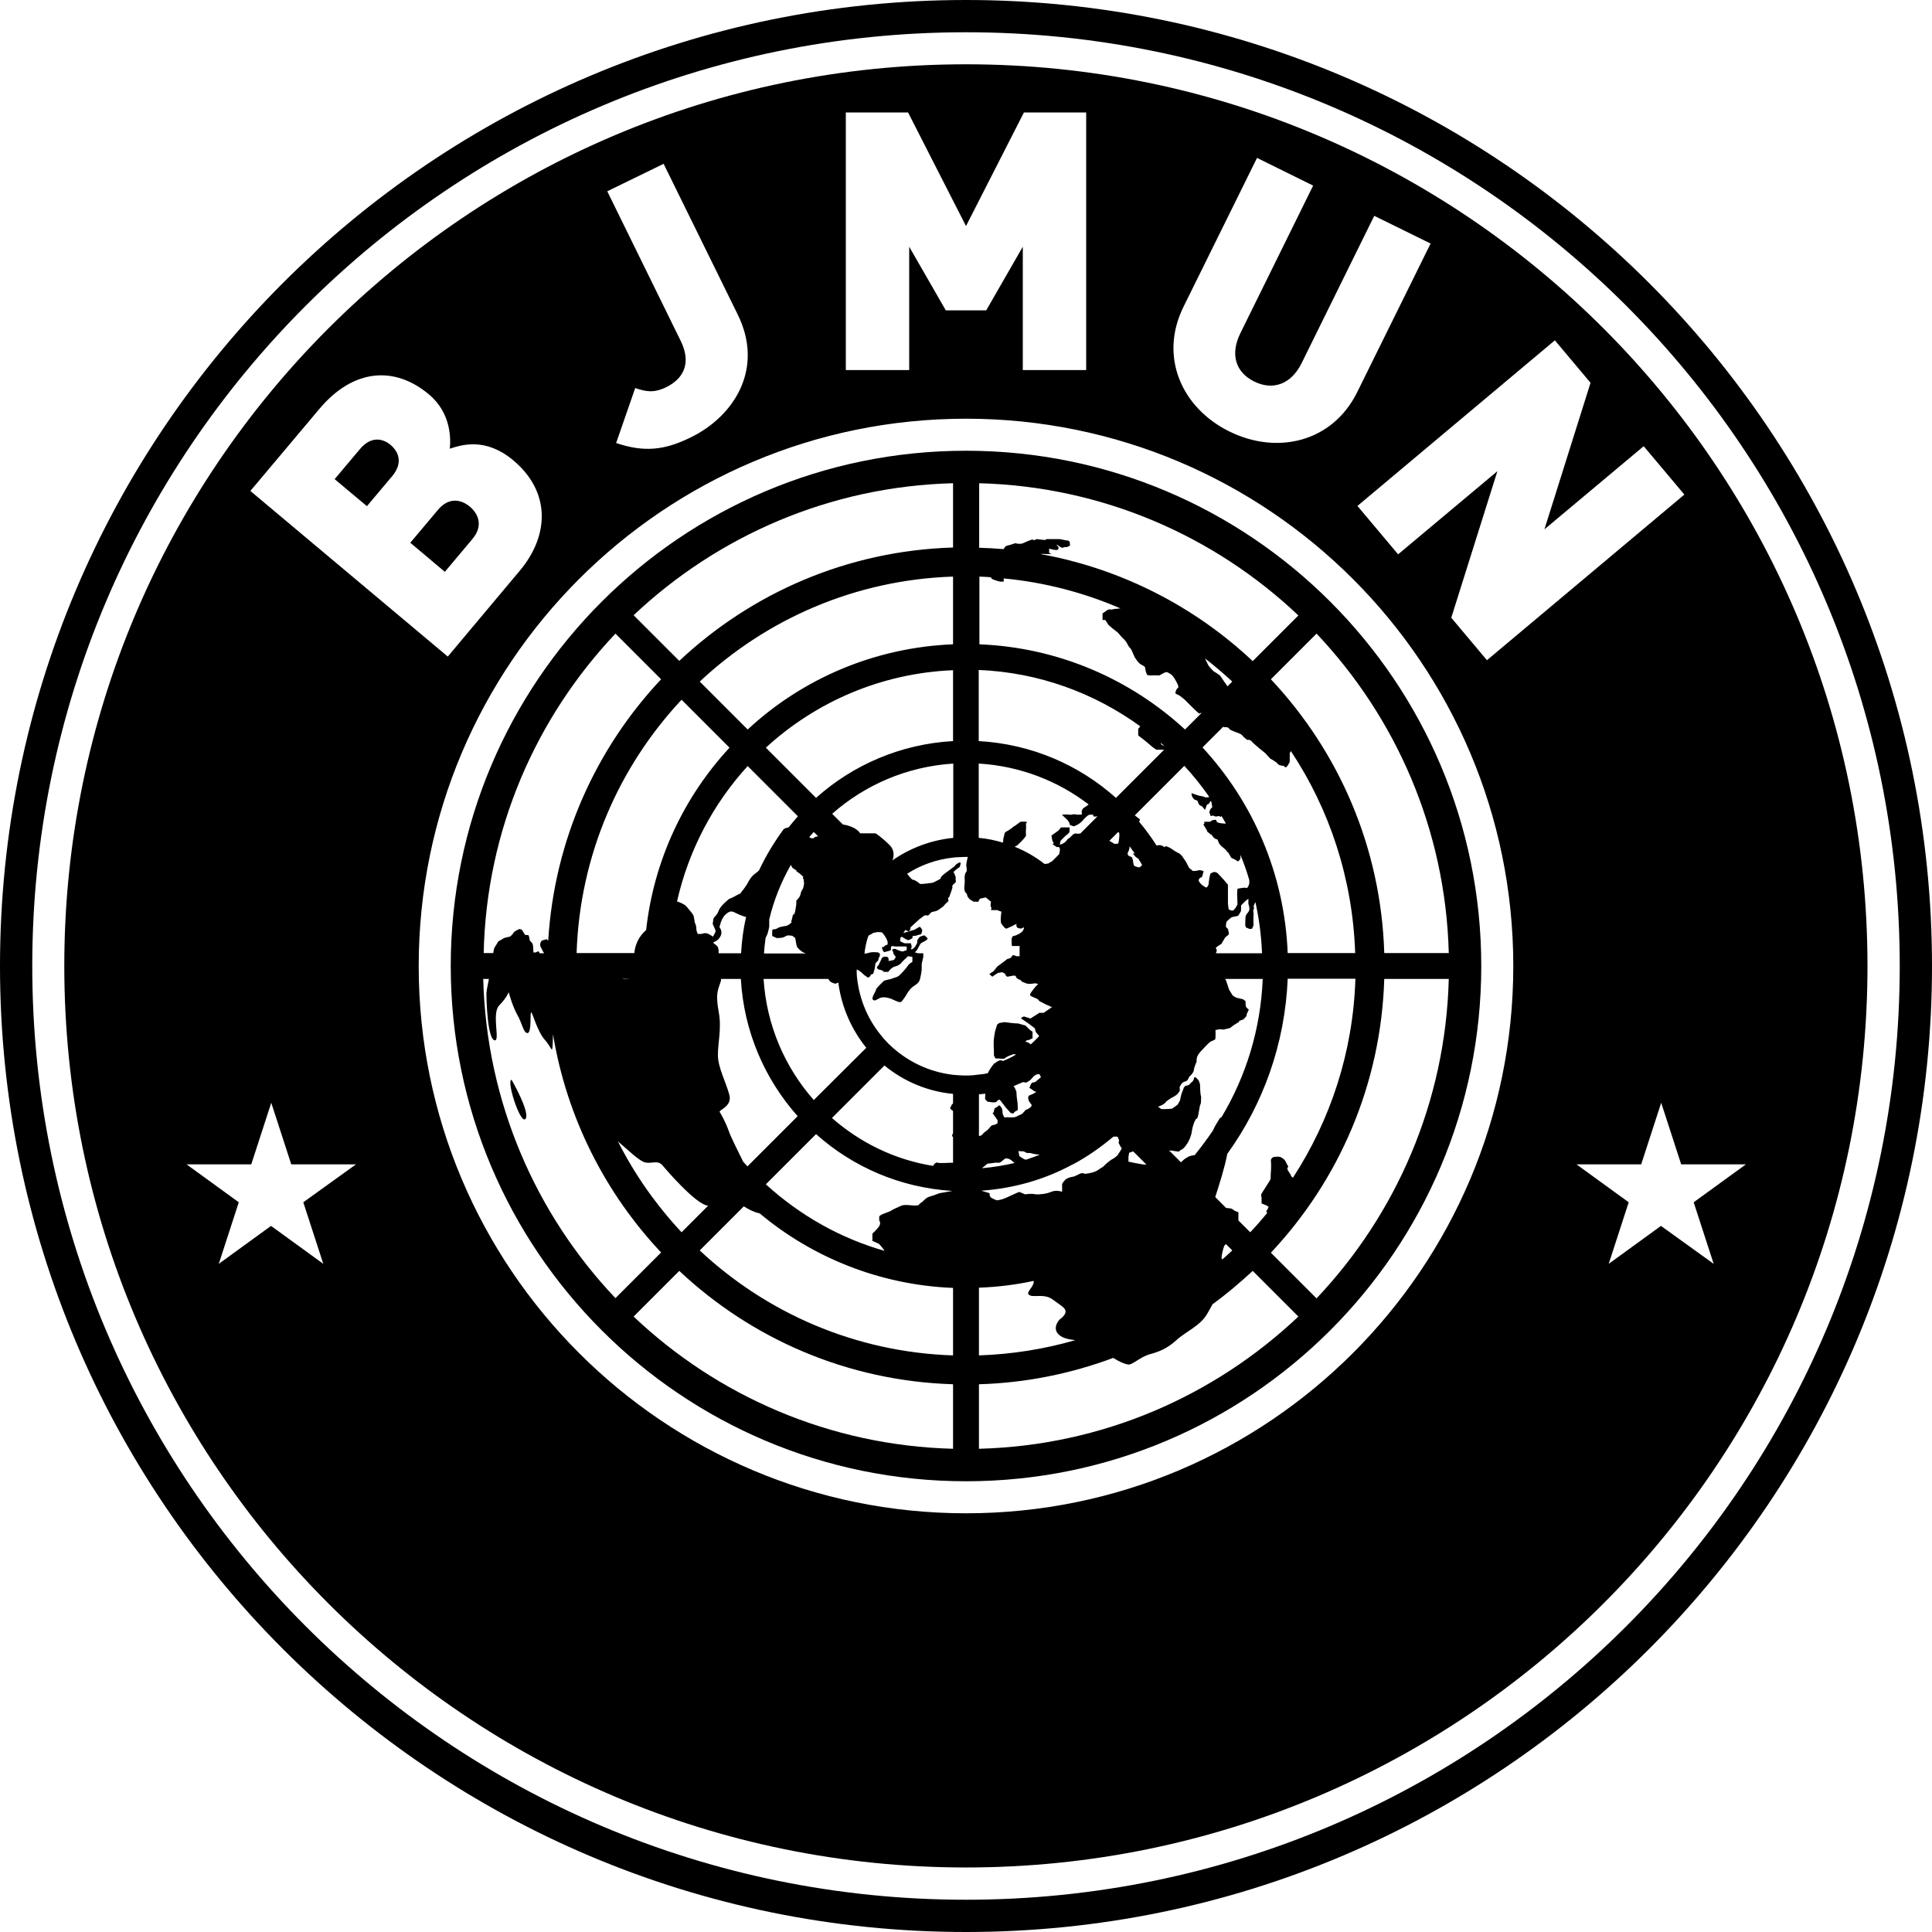 <?xml version="1.0" encoding="utf-8"?>
<!-- Generator: Adobe Illustrator 19.2.1, SVG Export Plug-In . SVG Version: 6.00 Build 0)  -->
<svg version="1.1" id="LOGO" xmlns="http://www.w3.org/2000/svg" xmlns:xlink="http://www.w3.org/1999/xlink" x="0px" y="0px"
	 viewBox="0 0 850.4 850.4" style="enable-background:new 0 0 850.4 850.4;" xml:space="preserve">
<g id="LOGO_1_">
	<g id="内圈">
		<path id="地球" d="M425.2,198.4C300,198.4,198.4,300,198.4,425.2S300,652,425.2,652S652,550.4,652,425.2
			S550.4,198.4,425.2,198.4z M637.7,419.5h-28.4c-1.4-46.6-20.1-88.8-49.9-120.5l20.1-20.1C614.4,315.8,636.3,365.1,637.7,419.5z
			 M565.5,510.6c0,0-1.4-1.3-2.2-1.4c-0.7-0.1-1-0.1-2.3,0c-1.3,0.1-1.6,1.4-1.6,1.4s0.1,1.4,0.1,2c0,0.6,0,2.7-0.1,3.3
			c-0.1,0.6-0.1,2.2-0.1,2.7c0,0.6-0.6,1.4-0.6,1.4l-2.2,3.5c0,0-0.7,1-1.2,1.9c-0.4,0.9,0,1.6,0,1.6v2.7l2.2,0.9l0.9,0.6
			c0,0-0.3,1-0.9,1.7c-0.2,0.3,0,0.7,0.3,1c-2.4,2.9-4.9,5.8-7.5,8.5l-5.2-5.2v-2v-1.6l-1.7-0.7c0,0-0.9-0.7-1.3-0.9
			c-0.4-0.1-2.2-0.3-2.4-0.3l-4.8-4.8c1.6-4.9,4.3-13.4,5.3-19c15.8-21.9,25.4-48.4,26.6-77.1h29.8c-1,32.3-11,62.2-27.5,87.6
			c-0.3-0.3-0.7-0.6-0.7-0.6s-0.3-0.9-1.3-2.3c-1-1.4,0-1.9,0-1.9L565.5,510.6z M542.4,550.4c-1.4,1.3-2.8,2.6-4.3,3.9
			c-0.1,0-0.3-0.1-0.4-0.4c-0.1-0.6,0.4-2.9,0.4-2.9s0.6-2.6,1-2.9c0.1-0.1,0.3-0.3,0.5-0.5L542.4,550.4z M528.3,479.9
			c0-0.6-0.1-2.7-0.1-2.7l-0.6-1.7l-1.3-1.3h-0.7c0,0,0,1.3-0.9,2c-0.9,0.7-1.4,1.4-1.4,1.4l-1.6,0.4l-0.6,0.7l-0.7,1.9
			c0,0-0.2,0.3-0.3,0.7c-0.1,0.4,0,0.1-0.4,1.6c-0.4,1.4,0.1,0.9-0.7,2.2c-0.9,1.3-0.1,0.7-0.9,1.3c-0.7,0.6-0.9,0.7-1.4,1
			c-0.6,0.3-0.1,0.6-1.9,0.7c-1.7,0.1-2.7,0.1-3.3,0.1c-0.6,0-1.3-0.8-1.3-0.8s-1.3,0,0.6-0.7c1.9-0.7,2.7-2,2.7-2s1.9-1.4,2.6-1.7
			c0.7-0.3,2-1.2,2.3-1.6c0.3-0.4,0.7-0.9,0.9-1.3c0.1-0.4-0.1-1.4-0.1-1.4s0.4-1.4,1.4-2.2c1-0.7,1.7-0.3,2.3-1.4
			c0.6-1.2,0.6-1.2,0.6-1.2s1.9-1.6,2-2.9c0.1-1.3,1.2-3.7,1.2-3.7s-0.1-1.3,0.3-2.3c0.4-1,1.6-2.3,1.6-2.3l1.9-2c0,0,1.9-2,2.3-2.2
			c0.4-0.1,1.9-0.9,1.9-0.9s0.1,0.6,0.3-0.8c0.1-1.4,0-3.4,0-3.4l1.9-0.4c0,0,1.6,0.3,2,0.1c0.4-0.1,2.5-0.6,2.5-0.6
			s1.2-0.9,1.7-1.3c0.6-0.4,2.3-1.4,2.3-1.4v-0.4l1.9-0.7l1.4-1.5v-0.7l1-2.1c0,0-1.4-0.9-1.4-1.9c0-1-0.1-1.9-0.1-1.9l-0.9-0.6
			c0,0,0.6,0-1.2-0.4c-1.7-0.4-1.7-0.4-1.7-0.4s-1.6-0.6-2-1.3c-0.4-0.7-1.4-2.3-1.4-2.3l-1.3-3.9l-0.4-0.8h16.5
			c-0.9,22.2-7.4,42.9-18.1,60.8l-0.7,0.4c0,0-0.7,1.2-1.6,2.6c-0.6,1-1.1,1.9-1.5,2.9c-2.5,3.7-5.2,7.3-8,10.8l-0.2,0.1
			c0,0-1.4,0-2.7,0.7c-1.3,0.7-2,1.3-2,1.3s-0.6,0.6-1.2,1.1l-5.2-5.2c0.4,0,0.9,0,1.4,0.1c1.7,0.3,2.9,0.4,2.9,0.4s0.6-0.7,1.4-1
			c0.9-0.3,3.8-4,4.3-7.9c0.6-3.9,1.9-5.6,1.9-5.6s0.6,0.7,1.1-2.6c0.6-3.3,0.6-3.3,0.6-3.3s0.4-0.7,0.4-1.2c0-0.4,0.1-2,0.1-2.5
			C528.5,482.3,528.3,480.5,528.3,479.9z M500,377.3l1.1,0.7c0.5,0.9,1.1,1.8,1.6,2.7c0,0.1,0,0.2-0.1,0.2c-0.4,0.4-0.9,0.9-1.3,0.9
			c-0.4,0-1.9-0.6-1.9-0.6s-0.4-0.1-0.6-1.6c-0.1-1.4-0.6-2.3-0.6-2.3l-1.6-0.7l-0.3-1c0,0,0.6-1.2,0.7-1.7c0.1-0.3,0.2-0.9,0.2-1.4
			c0.8,1.1,1.5,2.1,2.3,3.2h-0.9L500,377.3z M496.7,509.3l0.3-1.9l1.8-0.6l5.8,5.8c-0.5,0-1.1,0-1.7-0.1c-1.7-0.3-0.9-0.1-1.7-0.3
			c-0.9-0.1-3.2-0.6-3.2-0.6l-1.3-0.3V509.3z M501.4,361.7l0.4-1c0,0-0.1-0.1-0.1-0.1l0,0l-2.2-1.7l21.8-21.8
			c3.9,4.2,7.5,8.7,10.8,13.4c0.1,0.2,0.1,0.4-0.1,0.4c-0.4,0-1.4,0.1-1.4,0.1s-1.3-0.6-1.9-0.6c-0.6,0-1.9-0.5-2.3-0.6
			c-0.4-0.1-1.9-0.7-1.9-0.7c-0.1,1.3,0.7,2.5,1.4,2.9c0.7,0.4,1.1-0.1,1.5,1.3c0.4,1.4,1.7,1.6,1.7,1.6l1.3,1.6c0,0,0.4-1,0.6-1.6
			c0.1-0.6,0.4-0.9,0.9-1c0.5-0.1,1.1-2.5,1.4-0.5c0.3,2,0.3,2,0.3,2s-0.7,0.3-1,1.2c-0.3,0.9-0.3,0.9-0.3,0.9l0.6,1.7
			c0,0,1.2-0.4,1.6,0c0.4,0.4,1.6,0.1,2,0c0.4-0.1,0.5,0.8,1.2,0c0.6,1.1,1.3,2.2,1.9,3.3c-0.2,0-0.4,0-0.7,0
			c-1.7-0.1-3-0.3-3.3-0.8c-0.3-0.5,0-1-1.2-0.8c-1.2,0.1-1.7,0.8-1.7,0.8l-2.6,0c0,0,0,0,0,0.8c0,0.8-1-0.5,0,1.1
			c1,1.6,1.2,2,1.3,2.4c0.1,0.4,1,0.6,1.3,1.2c0.3,0.6,0-0.7,1,0.8c1,1.5,2.2,1.5,2.2,1.5s0.1,0.3,0.6,1.5c0.5,1.1,1.8,2,1.8,2
			s1.6,1.3,1.7,1.7c0.1,0.4,0.3,0,0.9,1c0.5,1,1.1,1.9,1.1,1.9s1.6,0.7,2.3,1.2c0.7,0.4,0.7,0.4,0.7,0.4s1-1,1-1.4
			c0-0.2,0-0.9,0-1.5c1.5,3.6,2.8,7.3,3.9,11.1c0,0.5,0,1,0,1.3c-0.1,1.2-1,2.2-1,2.2s-1-0.3-1.9-0.1c-0.9,0.1-2.3,0.4-2.3,0.4
			s0,0.3-0.1,1.2c-0.1,0.9,0,2.7,0,2.7l0.1,3l-0.9,1.6l-0.9,1c0,0-0.7,0.3-1.4-0.1c-0.7-0.4-0.7-0.4-0.7-0.4s-0.3-2-0.3-2.9
			c0-0.9,0-2.9,0-2.9s0-1.6,0-2.7c0-1.2,0-2.3,0-2.3s-1.2-1.3-1.7-2c-0.6-0.7-3-3.2-3-3.2s-0.9-0.4-1.3-0.4c-0.4,0-1.7,0.7-1.7,0.7
			l-0.4,1.6c0,0-0.4,2.4-0.4,3c0,0.6-0.9,1.6-0.9,1.6s-0.4-0.1-0.9-0.4c-0.4-0.3-1.3-0.9-1.3-0.9s-1.2-1.3-1.3-1.7
			c-0.1-0.4,0.3-1.2,0.9-1.4c0.6-0.3,0.6-0.3,0.6-0.3l0.7-2.5c0,0-1.3-0.7-2.3-0.4c-1,0.3-2.4,0.3-2.4,0.3l-1.7-1.4l-1.4-2.7
			l-1.7-2.5c0,0-0.9-1-1.3-1.2c-0.4-0.1-2.3-1.2-3.2-1.9c-0.9-0.7-2.7-1.3-2.7-1.3s-0.3,0.9-1.3,0c-0.4-0.3-1-0.4-1.7-0.4
			c-0.4,0-0.7,0.1-1,0.2C506.6,368.3,504.1,364.9,501.4,361.7z M512.6,328.5c-1-0.6-1.6-0.7-1.6-1.2c0-0.1-0.1-0.2-0.2-0.4
			C511.5,327.4,512.1,328,512.6,328.5C512.7,328.5,512.7,328.5,512.6,328.5z M551.7,405.6c0,0,0-2.6,0.1-3c0.1-0.4-0.4-1.9,0-2.3
			c0.4-0.4,0-1.4,0-1.4s0.3-1,0.8-1.8c1.6,7.3,2.6,14.8,2.9,22.5h-20.3c0.2-0.5,0.4-1,0.4-1.3c0-0.4-0.9-0.9,0.1-1.6
			c1-0.7,1.9-1.2,1.9-1.2l1.7-2.9c0,0,1.4-1,1.6-1.4c0.1-0.4-0.4-2.3-0.4-2.3l-0.9-0.9c0,0,0-1.9,0.4-2.4c0.4-0.6,2.2-1.9,2.2-1.9
			s0.7-0.1,1.4-0.3c0.7-0.1,1.4-0.3,1.4-0.3s1-1.6,1.2-2c0.1-0.4,0.1-2.6,0.1-2.6l2-2l1.2-0.9v2.3c0,0,1,2.3,0,3.5
			c-1,1.2-1.3,1.7-1.3,2.7c0,1-0.1,2.4-0.1,2.9c0,0.4,0.3,1.2,0.3,1.2l1.6,0.7l1.1-0.1c0,0,0.4-0.9,0.6-1.3
			C551.8,407,551.7,405.6,551.7,405.6z M566.8,419.5c-1.4-34.9-15.3-66.5-37.5-90.5l9.1-9.1c0.3,0.1,0.5,0.2,0.5,0.2
			s1.6-0.3,2.2,0.7c0.6,1,4.8,1.8,5.6,2.8c0.9,1.1,2.3,2.1,2.3,2.1s1-0.4,2,0.7c1,1.2,5.9,5.1,5.9,5.1l2.2,2.4c0,0,2.7,1.4,3.3,2.3
			c0.6,0.9,2.7,0.9,2.7,0.9s0.7,1.4,1.6,0c0.9-1.4,1-1.5,1-2.2c0-0.7,0-3.4,0-3.4l0.5-0.9c17,25.6,27.2,56.1,28.3,88.9H566.8z
			 M530.4,289.8c4.1,3.2,8.1,6.6,12,10.2l-2.1,2.1c-0.6-0.9-2.9-4.1-3-4.4c-0.1-0.4-3.2-2.3-3.2-2.3s-2.2-2.2-2.4-2.9
			C531.5,292.1,530.9,290.9,530.4,289.8z M430.9,212.7c54.4,1.4,103.8,23.3,140.6,58.2L551.4,291c-25.4-23.9-57.6-40.6-93.3-47.1
			c0.3-0.1,0.6-0.1,1-0.1c1.2,0.1,0,0,2.7,0.1c2.7,0.1,0,0,0-0.7c0-0.7,0-1.7,0-1.7s2,0.6,3.2,0.6c1.2,0,0.9-1.3,0.9-1.3l-1-1.1
			c0,0,0.9,0.3,1.9,1.1c1,0.8,1.9-0.3,2.3,0c0.4,0.3,1.9-0.7,1.9-0.7s0,0-0.1-1.2c-0.1-1.2-1.4-1-1.4-1l-3-0.6c0,0,0,0-4.3,0
			c-0.9,0-1.4,0-1.8,0c0.1,0,0.1,0.1,0,0.2c-0.4,0.6-4.2-0.6-4.6,0c-0.4,0.6-1.2-0.1-1.6,0c-0.4,0.1-2.7,1-3.9,1.6
			c-1.2,0.6-3.5,0-3.5,0s-1.7,0.7-3.2,1c-1.2,0.2-1.2,0.8-1.9,1.6c-3.5-0.3-7.1-0.5-10.7-0.6V212.7z M430.9,253.8
			c1.8,0.1,3.5,0.1,5.2,0.3c0.4,0.3,0.2,0.5,0.5,0.7c0.4,0.3,3.2,1.2,3.6,1.2h1.6c0,0,0-0.9,0-1.3c0,0,0-0.1,0-0.1
			c18.1,1.7,35.4,6.3,51.4,13.2c0,0,0,0-0.1,0c-3.2,0.4-2.5,0.1-3.2,0.4c-0.7,0.3-1.7-0.3-2.6,0.4c-0.9,0.7-2,1.4-2,1.4v2.9h1.2
			c0,0,0.9,1.4,1.3,2c0.4,0.6,4.2,3.5,4.2,3.5l2,2.3c0,0,1.6,1.3,2.2,2.7c0.6,1.4,1.6,2.2,1.6,2.2s0.3,0.6,1,2.2
			c0.7,1.6,0.7,1.6,0.7,1.6s1.7,2.6,2.6,3c0.9,0.4,1.9,1.2,1.9,1.2s0.1,1.2,0.3,1.7c0.1,0.6,0.6,1.7,0.6,1.7s0.6,0.4,1.9,0.3
			c1.3-0.1,3.5,0,3.5,0l2.2-1.2l1-0.3c0,0,0.5,0.1,1.9,1c1.4,0.9,3,4.5,3,4.5s0.6,1.3,0,1.6c-0.6,0.3-0.7,1-0.7,1s-0.9,1.4,0.3,1.7
			c1.2,0.3,3.6,2.5,3.6,2.5s5.9,6,6.3,6c0.3,0,0.4-0.4,1-0.3l-7.3,7.3c-24-22.1-55.6-36.1-90.5-37.5V253.8z M430.9,294.9
			c26.5,1.1,50.9,10.2,71,24.8c-0.4,0.6-0.9,1.1-0.9,1.1v2.9c0,0,1.7,1.3,3.2,2.5c1.4,1.2,2.3,1.9,2.7,2.3c0.3,0.3,1.3,1,2.1,1.5
			h3.4l-21.2,21.2c-16.2-14.5-37.2-23.7-60.4-25V294.9z M435,485.1c0,0-0.1-0.3,1,0c1.2,0.3,2.5,0,2.5,0s0.7-1,1.2-1
			c0.4,0,0.4,0,0.4,0l2.7,3.5l2,2.2c0,0,1.2,0.7,1.5,0c0.3-0.7,1.7-0.9,1.7-1.4c0-0.6-0.1-2.9-0.1-2.9s-0.4-2.6-0.4-3
			c0-0.4-0.1-1.9-0.1-1.9s-0.6-1.9-1.2-2.4c0,0-0.1-0.1-0.1-0.1c1.4-0.6,2.8-1.2,4.2-1.8c0.9,0.2,1.5,0.2,1.5,0.2c1-0.6,1.6-1,1.6-1
			l1.8-1.9c0.3-0.2,0.6-0.4,0.9-0.6c0.6-0.2,1.5-0.4,1.6,0.1c0.1,0.7,0.9,0.9,0.1,1.4c-0.7,0.6-1.3,1-1.9,1.6
			c-0.6,0.6-1.6-0.1-2.2,1.3c-0.6,1.4-0.6,1.4-0.6,1.4l2.3,1.6c0,0,1.4,0,0,0.7c-1.4,0.7-0.4,0.3-1.4,0.7c-1,0.4-1,0.4-1,0.4
			s-0.6,0.6-0.4,1.3c0.1,0.7,0.1,0.9,0.6,1.6c0.4,0.7,0.7,0.7,0.9,1.4c0.1,0.7-1.7,1.7-1.7,1.7l-0.9,0.3c0,0-1,1.2-1.4,1.6
			c-0.4,0.4-2,1-2,1s-0.9,0.7-2,0.7c-1.2,0-0.7,0.1-2,0c-1.3-0.1-1.9,0.1-1.9,0.1s-0.9-1.1-0.9-2.1c0-1-0.3-1.9-0.3-1.9
			s-0.9-1.7-1.3-1.3c-0.4,0.4-1.9,1.3-1.9,1.3s-0.3,0.9-0.4,1.6c-0.1,0.7-1.2-0.4,0.3,1.6c1.4,2,1.4,2,1.4,2v1.3
			c-1.2,0.7-1.2,0.7-1.2,0.7s-1.3-0.1-2,0.9c-0.7,1-1.6,1.7-1.6,1.7s-1,0.6-1.6,1.3c-0.6,0.7-0.6,0.7-0.6,0.7l-1.2,0.4v-18.4
			c0.9-0.1,1.9-0.2,2.8-0.3c0,0.7-0.1,1.6-0.1,2.1C433.6,484.2,435,485.1,435,485.1z M451,510.3c-0.4-0.1-2.3-1.4-2.3-1.4
			s0,0-0.3-1.6c-0.3-1.6,0-0.6,0-0.6l2.2,0.1l1.4,0.7c0,0,0,0,1,0s1.4,0.3,1.9,0.4c0.4,0.1,1,0.1,2,0.3c0.6,0.1,0.9,0.1,1,0
			c-2,0.8-4.1,1.5-6.1,2.2c-0.1,0-0.2,0-0.4,0C450.3,510.3,451.4,510.4,451,510.3z M446.6,511.9c-4.7,1.1-9.5,1.9-14.4,2.3
			c0.5-0.4,1-0.8,1.5-1.2c0.5-0.4,0.8-0.6,0.9-0.8c1.1-0.1,3-0.3,3.3-0.4c0.4-0.1,0.9,0,1.3,0c0.4,0,0.9,0,1.3-0.3
			c0.4-0.3,2-1.6,2-1.6s0.9,0,1.3,0.1c0.4,0.1,1.2,0.6,1.2,0.6L446.6,511.9C446.5,511.9,446.6,511.9,446.6,511.9z M453.4,570.2
			c1.9,0.9,6.5-0.9,10.1,1.9c3.6,2.7,5.8,3.7,5.5,5.5c-0.3,1.7-2.6,3.2-2.6,3.2s-3.5,3.6-0.4,6.6c1.8,1.8,5,2.2,7.3,2.5
			c-13.5,3.9-27.7,6.2-42.4,6.7v-29.8c8.2-0.3,16.3-1.3,24.1-3c0.1,0.6-0.1,1.4-0.7,2.4C453,568.3,451.6,569.4,453.4,570.2z
			 M472.6,517.9c0,0-2.6,0.3-3.7,1.4c-1.2,1.2-1.4,1.9-1.4,1.9s0,0.6,0,2c0,1.4,0,1.4,0,1.4s-2.3-1-4.8,0c-2.4,1-4.3,1-4.3,1
			s-1.7,0.3-3.2,0c-1.4-0.3-4,0.1-4,0.1l-2.6-1.1c0,0-0.2,0.7-0.2,0.1l-5.3,2.4l0,0c-0.3,0.2-0.7,0.3-1,0.4c-0.6,0.3-1,0.4-2.3,0.7
			c-1.3,0.3-1.2,0.1-3.3-0.9c-0.8-0.4-1-1.2-0.9-2.1l-3.7-1.1c14.5-1,28.2-5,40.3-11.6l0.1,0.1l0-0.1c6.4-3.4,12.3-7.6,17.8-12.2
			h1.8l0.7,1.6c0,0-0.4,1,0,1.7c0.4,0.7,0-0.4,0.4,0.7c0.4,1.2,1.4,0.4,0,2.5c-1.4,2-0.4,1-1.4,2c-1,1-2.5,1.7-2.5,1.7
			s-2.2,1.6-2.9,2.4c-0.7,0.9-1.6,1.2-1.6,1.2s-1.4,1.2-2.9,1.7c-1.4,0.6-4.2,0.9-4.2,0.9s-0.9-0.7-2.3,0
			C473.7,517.5,472.6,517.9,472.6,517.9z M492.6,369c-0.1,1.3-0.4,2.3-0.4,2.3s-1.4,0.3-1.9,0c-0.4-0.3-2-1.2-2-1.2s0,0,0,0l3.9-3.9
			c0.2,0.2,0.4,0.4,0.6,0.7l-0.2,0.1C492.7,367.3,492.8,367.8,492.6,369z M430.9,336.1c18.1,1.1,34.7,7.6,48.3,18
			c-0.5,0.3-1.1,0.9-1.7,1.2c-0.7,0.4-0.9,0.6-1.2,1.3c-0.4,0.7,0,1.8,0,1.8s-1.1,0.4-2.7,0.1c-1.6-0.3-1.7,0.3-2.8,0.1
			c-1.1-0.2-3.4,0-3.4,0l2.6,2.5c0,0,1,1.3,0.8,1.7c-0.2,0.4,1.8,0.9,1.8,0.9s1.4-0.3,3-1.6c0.2-0.2,0.3-0.3,0.5-0.4
			c0.4-0.4,1.1-1.4,2.3-2.4c1.2-1,1.3-0.6,2.4-0.7c1.2-0.1,0,0,0.4,0.6c0.3,0.4,1.4,0.2,1.9,0.1l-7.6,7.6c-0.6,0-1.4,0.1-1.4,0.1
			s-1-0.6-2.2,0.7c-1.2,1.3-2,1.7-2,1.7s-0.7,1.2-1.7,1.7c-1,0.6-1.7,0.7-1.7,0.7l0.3-1.7l2.2-2.2c0,0,1.9-1.4,1.8-1.9
			c-0.1-0.4,0-1.2,0-1.2v-0.6H467l-1,1.3l-3.2,2.3l0.4,2.2l0.7,1.3c0,0-1.3-0.1,0,0.7c1.3,0.9,1.3,0.9,1.3,0.9s1.6-0.7,1.3,1.6
			c-0.1,0.6-0.2,1.1-0.3,1.5l-3.2,3.2l-0.7,0.3l-0.9,0.6l-1.6,0.2c-4-3.1-8.4-5.7-13.2-7.6c0.4-0.3,0.6,0,1.8-1.2
			c1.3-1.3,1.3-1.3,1.3-1.3s1.9-1.9,1.9-2.5c0-0.6-0.1-2,0-2.6c0.1-0.6,0-2.7,0-2.7s1-0.6-0.1-0.7c-1.1-0.1-2.3,0-2.3,0
			s-1.2,0.9-1.9,1.4c-0.7,0.6-0.9,0.4-1.7,1.2c-0.9,0.7-1.7,1.2-1.7,1.2s-1.6,0.7-1.7,1.3c-0.1,0.6-0.6,2.5-0.6,2.5s0,0.9-0.1,1.6
			c-3.4-1-7-1.8-10.7-2.1V336.1z M419.5,212.7V241c-46.6,1.4-88.8,20.1-120.5,49.9l-20.1-20.1C315.8,236,365.1,214.1,419.5,212.7z
			 M391.3,371.7c-3.6-3.5-5.9-4.9-5.9-4.9h-2.9H380h-1.4c0,0-1.4-2.9-7.6-3.9l-4.7-4.7c14.4-12.7,32.9-20.8,53.3-22.1v32.7
			c-9.9,1-19,4.5-26.8,9.9C393.3,377.5,394.2,374.4,391.3,371.7z M387,539.7c-0.9,1.4-3,3.3-3,3.3v3.2l2.9,1.3c0,0,1.2,1.3,1.9,2.3
			c0.3,0.5,0.5,0.7,0.6,0.8c-19.7-5.6-37.5-15.8-52.3-29.3l22.1-22.1c16.1,14.4,37,23.6,60,25l-5.6,1c-1,0.3-0.3,0.1-1.4,0.5
			c-1.3,0.6-3.3,0.9-4.3,1.6c-1,0.7-1.9,1.7-1.9,1.7s-0.6,0.3-1.2,0.9c-0.6,0.6-0.6,0.6-0.6,0.6s-1,0.3-3.5,0
			c-2.5-0.3-3.7,0.1-3.7,0.1s-1.7,0.7-2.7,1.2c-1,0.4-2.6,1.4-2.6,1.4l-2.9,1.1c0,0-1.6,0.6-1.7,1.1c-0.1,0.4-0.1-1-0.1,0.4
			c0,1.4,0,1.4,0,1.4S387.9,538.2,387,539.7z M321,481.8c-1.4-5.3-4.9-11.8-5-17.1c-0.1-5.3,1.7-12,0.4-19
			c-1.3-7.1-0.7-9.2,0.3-12.1c0.5-1.3,0.7-2,0.7-2.7h8.7c1.3,23.1,10.5,44.1,25,60.4l-22.1,22.1c-0.6-0.7-1.3-1.4-1.9-2.1
			c0-0.1-0.1-0.1-0.1-0.2c-1.7-3.5-5.5-10.9-6.3-13.5c-0.9-2.6-3.2-7.2-3.9-8.1C316.2,488.5,322.5,487.1,321,481.8z M253.8,419.5
			c1.4-43.1,18.7-82.1,46.2-111.5l21.1,21.1c-20,21.6-33.3,49.5-36.7,80.3c-1.6,1.4-4.6,4.4-5.2,10.1H253.8z M277.1,430.9
			c-0.6,0.1-1.4,0.1-2.4,0.1c-0.3,0-0.5,0-0.7-0.1H277.1z M284.2,511.7c3,0.6,5.5-1.4,7.8,1.7c0,0,14.3,17,19.7,17.3L300,542.4
			c-11.1-11.9-20.6-25.3-28-40C276.7,506.4,281.6,511.3,284.2,511.7z M309.7,410.8c0,0-0.7,0.3-1.2,0.3c-0.4,0-1.3,0-1.3,0
			s-0.7-1-0.7-2.4c0-1.4-0.7-2.7-0.7-2.7s-0.3-2.6-0.7-3.3c-0.4-0.7-1.3-1.7-1.7-2.2c-0.4-0.4-1.2-1.7-2.2-2.3
			c-0.8-0.5-2.3-1.2-3.2-1.4c5.1-22.6,16-43.1,31.1-59.6l22.1,22.1c-1.4,1.6-2.8,3.3-4.1,4.9c-0.7,0.1-1.4,0.3-2.1,0.7
			c-4.2,5.7-7.9,11.8-10.9,18.2c-0.4,0.4-0.8,0.8-1.4,1.2c-1.7,1.2-2.4,2.2-3.5,4.2c-1,2-3,4.2-3.2,4.6c-0.1,0.4,0.1-0.1-1.6,0.9
			c-1.7,1-3.5,1.7-3.5,1.7s-3.7,2.9-4.5,5c-0.7,2.2-2.3,3-2.4,3.8c-0.1,0.7-0.3,2.2-0.3,2.2s1.3,2.7,1.3,3.2c0,0.4-1.2,2.4-1.2,2.4
			s-1.3-1-2.2-1.3C310.8,410.6,309.7,410.8,309.7,410.8z M353.5,386.8c0.3,0.7,0.3-0.7,0.3,0.7c0,1.4,0.3,0.9,0,2.2
			c-0.3,1.3-0.3,1.3-0.3,1.3s-0.4,0.6-0.7,1.2s-0.3,0.7-0.4,1.3c-0.1,0.6-0.7,1.6-0.7,1.6l-1.2,1.4v1.6c0,0-0.3,1.6-0.4,2.5
			c-0.1,0.9-0.6,2-0.6,2s-0.3-0.7-0.6,0.6c-0.3,1.3-0.3,1.4-0.6,2.3c-0.3,0.9,1-0.3-0.3,0.9c-1.3,1.2-2.4,1.2-2.4,1.2
			s-2.4,0.4-2.9,0.7c-0.4,0.3-1.4,0.7-1.4,0.7s-1.4-0.1-1.4,0.6c0,0.7,0,2.4,0,2.4l2,0.9c0,0,0.7,0,1.9-0.1c1.1-0.1,2-0.7,2-0.7
			s0.9-0.6,2-0.3c1.2,0.3,0.4-0.3,1.2,0.3c0.7,0.6,1,0.3,1.2,1.6c0.1,1.3,0.6,3,0.6,3s1.6,2.4,4,3h-18.5c0.1-2.3,0.4-4.6,0.7-6.9
			c0.3-0.6,0.5-1.1,0.7-1.4c0.6-1.7,0.9-3.6,0.9-3.6s0-2,0-3c0,0,0-0.1,0-0.1c2-8.5,5.3-16.6,9.5-24c0.4,0.8,0.7,1.3,0.7,1.3
			l2.2,1.4c0,0-1.6-0.6,0,0.4c1.6,1,2.7,2.3,2.7,2.3S353.2,386.1,353.5,386.8z M316.7,412.8c1.9-2.6,0-4.6,0-4.6s0.6-3.8,2.6-5.6
			c2-1.9,2.9-1.6,4.6-0.7c1,0.5,2.2,1,3.1,1.3c0.5,0.2,0.9,0.3,1.4,0.4c-1.2,5.2-1.9,10.6-2.2,16h-9.9c0.1-1.6-0.1-2.9-1.1-3.6
			C312.5,414.1,314.9,415.4,316.7,412.8z M358.2,484.2c-12.7-14.4-20.8-32.9-22.1-53.3h28.5c0.2,0.4,0.5,0.8,0.8,1.1
			c0.9,0.7,2.3,1,2.3,1s0.6-0.2,1.3-0.5c1.4,10.8,5.8,20.6,12.3,28.7L358.2,484.2z M356.2,368.5c0.6-0.8,1.3-1.5,2-2.3l1.9,1.9
			c-0.8,0.2-1.4,0.3-1.4,0.3S357.9,369.7,356.2,368.5z M359.2,351.2l-22.1-22.1c21.9-20.1,50.7-32.8,82.4-34.1v31.2
			C396.4,327.5,375.4,336.7,359.2,351.2z M329.1,321.1L308,300c29.4-27.5,68.4-44.8,111.5-46.2v29.8
			C384.7,285,353,298.9,329.1,321.1z M270.9,278.9L291,299c-28.6,30.4-47,70.6-49.7,115.1c-0.4-0.4-0.6-0.7-0.6-0.7l-2.2,0.6
			c0,0-0.9,1-0.7,2c0.1,1,0,0.3,0.6,1.6c0.4,0.8,0.8,1.6,1.1,2h-1.9l-0.6-0.9c0,0-0.4,0.1-0.9,0.4c-0.4,0.3-1.3,0.1-1.3,0.1
			s-0.1-2.9-0.3-3.5c-0.1-0.6-1.3-1.7-1.3-1.7s-0.3-2.4-0.7-2.4s-1.4-0.1-1.4-0.1l-1.4-2.3l-1-0.3c0,0-2.3,0.9-2.7,1.7
			c-0.4,0.9-1.6,1.7-1.6,1.7s-2.3,0.4-2.7,0.7c-0.4,0.3-2.4,1.4-2.4,1.4s-0.5,1-1.5,2.5c-0.4,0.5-0.5,1.4-0.7,2.6h-4.2
			C214.1,365.1,236,315.8,270.9,278.9z M212.7,430.9h2.5c-0.8,4.1-1.1,5.4-1.1,6.8c0,1.7,0.4,19.6,3.6,20.2c2.6,0.5-1.4-11.7,2-15.3
			c3.5-3.6,4.2-5.9,4.2-5.9s1.6,6,3.7,9.8c2.2,3.7,2.9,8.6,4.7,8.2c1.8-0.4,0.9-9.1,1.5-9.1c0.6,0,2.6,8.3,6.1,12.2
			c3.5,3.9,3.2,7.8,3.5-2.3c0-0.1,0-0.2,0-0.3c6.1,36.9,23.1,70.1,47.6,96.1l-20.1,20.1C236,534.6,214.1,485.3,212.7,430.9z
			 M419.5,637.7c-54.4-1.4-103.8-23.3-140.6-58.2l20.1-20.1c31.7,29.8,73.9,48.5,120.5,49.9V637.7z M419.5,596.6
			c-43.1-1.4-82.1-18.7-111.5-46.2l19.4-19.4c2.4,1.5,4.6,2.6,7,3.1c23.2,19.4,52.8,31.5,85.1,32.8V596.6z M419.5,485.7
			c-0.4,0.3-0.7,0.6-0.7,0.9c0,0.4-1.2,1,0,1.9c0.3,0.2,0.5,0.4,0.7,0.5v9.7c-0.3,0.7-0.6,1.5-0.4,1.5c0.1,0,0.3,0.1,0.4,0.1v11.5
			c-0.5,0-1.2,0-1.2,0s-5.1,0.3-5.5,0c-0.4-0.3-0.9,0.1-0.9,0.1s-0.9,0.4-1.1,1.3c-17-2.7-32.3-10.3-44.6-21.1l23.1-23.1
			c8.4,6.9,18.8,11.4,30.2,12.5V485.7z M428.2,473.3c-0.1,0-0.1,0-0.2,0c-0.9,0.1-1.9,0.1-2.8,0.1s-1.9,0-2.8-0.1
			c-0.1,0-0.1,0-0.2,0c-0.9-0.1-1.8-0.1-2.7-0.2c-9.1-1.1-17.3-4.6-24.2-10c-3-2.3-5.7-5-8-8c-5.4-6.8-8.9-15.1-10-24.2
			c-0.1-0.9-0.2-1.8-0.2-2.7c0-0.1,0-0.1,0-0.2c0-0.4,0-0.9,0-1.3c1.7,0.7,3.2,2.4,3.2,2.4l1.7,1.2c0,0,0.5,0,1-0.6
			c0.5-0.6,0.2-0.7,0.2-0.7s1-0.2,1.2-0.5c0.2-0.3,0.2-1.1,0.4-1.4c0.2-0.3,0.5-2.3,0.5-2.8c0.1-0.5,0.5-0.8,0.9-1.2
			c0.5-0.4,0.5-0.7,0.5-1.1c0-0.4,0.5-0.8,0.6-1.4c0.1-0.5,0-0.7-0.2-1c-0.2-0.3-0.8-0.4-0.8-0.4s-1.6-0.1-1.8-0.1
			c-0.3,0-1.3,0.1-1.3,0.1l-1.9,0.5h-0.8c0.3-2.5,0.8-5,1.6-7.4c0.2-0.4,0.5-0.8,0.7-0.8c0.4,0,1.6-0.9,1.6-0.9s1-0.1,1.6-0.3
			c0.6-0.1,2.2,0.1,2.2,0.1s0.1,0,1,1.2c0.9,1.2,1.4,2.6,1.4,2.6s0.3,1.2,0,1.6c-0.3,0.4-0.3-0.3-1.3,0.7c-1,1-1.3-0.3-1,1
			c0.3,1.3,0.9,1.6,0.9,1.6l2.7-0.7c0,0,0.1-0.4,0.4-0.5c-0.4-0.2,0-1,0-1.3c0-0.3,1.7,0,1.7,0h2.9h2.2v1.6l-1.7,0.6
			c0,0-1,0-2.6-0.8c-1.6-0.8-1.3-0.1-2.2,0c0,0,0,0,0,0c0.1,0.1,0.2,0.3,0.4,0.7c0.6,1.6-0.1,0.7,0.6,1.6c0.7,0.9,0.7,0.9,0.7,0.9
			s-0.6,1.3-1,1.4c-0.4,0.1-2.2,0.4-2.2,0.4s0.4-1.7-0.9-1.9c-1.3-0.1-1.9,0.4-1.9,0.4l-1.2,2.5l-0.4,0.9c0,0-1,0.6-0.6,1.3
			c0.4,0.7,1.4,0.7,1.4,0.7s1,0.3,1.4,0.6c0.4,0.3-1.3,0.3,0.4,0.3c1.7,0,1.7,0,1.7,0s1.3-2,3-2.4c1.7-0.4,2.7-1.4,3-1.9
			c0.3-0.4,2.7-2.6,2.7-2.6l1.9,0.3v2.2c0,0-1.4,0.7-2,1.7c-0.6,1-3.3,4-4.2,4.6c-0.9,0.6-2.2,0.7-2.6,1c-0.4,0.3-3.6,0.7-3.9,1.2
			c-0.3,0.4-3.2,2.9-3.3,3.7c-0.1,0.9-2.3,3.7-1.3,4.5c1,0.7,1.3-0.1,3.2-0.9c1.9-0.7,4.9,0.4,5.8,0.9c0.9,0.4,2.6,1.3,3.3,0.9
			c0.7-0.4,2.3-3,2.7-3.7c0.4-0.7,1.6-2.5,3-3.3c1.4-0.9,2.3-1.6,2.7-3.2c0.4-1.6,0.7-3.9,0.7-3.9v-2.7l0.7-2.9v-1.7l-2.3,0
			c0,0,0,0-1.4-0.4l0.9-1c0,0,0.6-0.9,0.9-1.6c0.3-0.7,0.4-0.7,0.7-1.2c0.3-0.4,0.9-0.6,1.4-0.9c0.6-0.3,0.7-0.3,1.4-0.9
			c0.7-0.6,0-0.9-0.9-1.7c-0.9-0.9,0,0-0.4-0.1c-0.4-0.1-1.9,0.6-1.9,0.6l-1,1.4l-0.1,1.3l-0.9,1.6c0,0,0,0-0.7,0.7
			c-0.7,0.7-1.2,0.4-1.2,0.4l0.4-0.9l-0.3-1.7c0,0-0.7,0-1.4,0c-0.7,0-1.4,0-1.4,0s-0.9-0.3-1.6-0.7c-0.7-0.4-0.3-0.7-0.3-1.3
			c0-0.6,0.6-0.9,0.6-0.9s1.6,1,2,1.2c0.4,0.1,0.7,0.3,0.7,0.3s0.7,0,1.6-0.6c0.9-0.6,0.4-1.2,0.4-1.2s0.9-0.1,1.3-0.1
			c0.4,0,1-0.3,1-0.3l1.6-0.4c0,0,0,0,0.3-1c0.3-1,0,0,0.1-0.4c0.1-0.4-0.1-0.9-1-1.9l-1.3,0.7l-1,0.6l-5,1.5c0.4-0.7,1-1.4,1-1.4
			s0.4,0.4,1.2,0.6c0.4,0.1,0.6-0.3,0.8-0.7c0.2-0.4,0.2-0.8,0.2-0.8s-0.6,0.3,0.7-0.9c1.3-1.2,2.7-2.4,3.2-2.9
			c0.4-0.4,0.7-0.4,1.7-1.3c1-0.9,1.9,0.1,2.6-0.7c0.7-0.9,0.9-1.1,1.7-1.3s1.2-0.1,2.2-0.7c1-0.6,1.3-1,1.7-1.2
			c0.4-0.1,1.6-1.6,1.6-1.6s1.3-1,1.3-1.4c0-0.4-0.4-0.9,0-1.3c0.4-0.4,0.4-0.4,0.4-0.4s0.4-1.3,0.9-2.6c0.4-1.3,0.4-1.3,0.4-1.3v-1
			l0.6-0.7c0,0,0.5-0.3,0.8-0.7c0.3-0.4,0-1.6,0-1.6l0.1-0.7l-0.9-2.2c0,0-1,0.6,0.9-1c1.9-1.6,1.3-0.7,1.9-1.6c0-0.2,0-0.4,0.1-0.6
			c0.8-2.5-2.2,0.1-2.2,0.1c0,0.2-0.1,0.3-0.7,0.8c-1.4,1-3,2.2-3,2.2s-1.4,1-2.3,1.9c-0.9,0.9,0.4,0.7-1.6,1.7c-2,1-1.3,0.7-2,1
			c-0.7,0.3-0.4,0.1-2.3,0.4c-1.9,0.3-3.6,0.3-3.6,0.3s-1.3-1.2-2.3-1.6c-0.4-0.2-0.7-0.3-1.1-0.3c-1-0.9-1.7-1.8-2.3-2.6
			c5.9-3.8,12.8-6.3,20.1-7.1c0.9-0.1,1.8-0.2,2.7-0.2c0.1,0,0.1,0,0.2,0c0.9-0.1,1.9-0.1,2.8-0.1c0.3,0,0.6,0,0.9,0
			c-0.5,1.8-0.7,3.5-0.7,3.5c0.1,1.1,0.5,2.6,0,3.1c-0.6,0.7-0.7,2-0.7,2.4c0,0.4,0.1,2.2,0,2.9c-0.1,0.7-0.3,1.7,0,2.9
			c0.3,1.2,1.1,1.2,1.1,1.9c-0.1,0.7,1.2,2,1.2,2l1.7,1h2l0.7-1.3l2.6-0.6l2.3,1.9c0,0-0.4,1.9,0,2.3c0.4,0.4,0,1.4,0,1.4h2.7
			l1.9,0.7c0,0-0.7,4.2,0,5.3c0.7,1.1,1.7,2,1.7,2s0.3,0.3,0.9,0c0.6-0.3,2.2-1,2.2-1l1.9-1c0,0-0.3,0.4,0,1.3
			c0.3,0.9,2.2,0.8,2.2,0.8s1.4-1,1,0c-0.4,1-0.7,1.5-1.9,2.2c-1.2,0.7-2.2,1-2.2,1s-0.9-0.1-1.2,0.9c-0.3,1,0,3.6,0,3.6h2.5h0.9
			c0,0,0,1.7,0,2.2c0,0.4,0,2.3,0,2.3h-1.4c0,0-1.7-1-2,0c-0.3,1-2,1.2-2,1.2s-2.4,1.9-2.9,2.2c-0.4,0.3-1.6,1.2-1.6,1.2
			s-1.6,2.2-2,2.3c-0.4,0.1-1.4,1-1.4,1l1.3,1.1c0,0,2.3-1.7,2.7-1.7c0.4,0,1.6-0.3,1.6-0.3l1.3,0.7c0,0,0.4,1.4,1.2,1.3
			c0.7-0.1,3.6-1,3.6,0c0,1,2.2,1.3,2.4,1.9c0.3,0.6,0.9,0.4,2,1c1.2,0.6,4,0,4,0l1.4,0.3c0,0-1.3,1.2-2,2.2c-0.7,1-1.7,2-1.6,2.7
			c0.1,0.7,3.2,1.4,3.6,2c0.4,0.6,0.3,0.6,2,1.4c1.7,0.9,1.7,0.9,1.7,0.9s1,0.3,1.6,0.7c0.3,0.2,0.6,0.2,0.9,0.2l-3.8,2.6h-1.9
			c0,0-1,0.7-2.5,1.6c-1.4,0.9-1.4,0.9-1.4,0.9l-2.9-0.9c0,0-1.6,0.6-1.2,0.9c0.4,0.3,3.2,2.2,3.2,2.2l2.9,2.2c0,0,0.1,1,0.3,1.4
			c0.1,0.4,1.4,1.7,1.4,1.7l0,0.4c-1.1,1.2-2.4,2.4-3.6,3.5c-0.5-0.4-1-0.9-1.7-1c-1.3-0.3,0.1-0.9,0.6-0.9c0.4,0,1.9-0.8,1.9-0.8
			s0-0.2,0-0.9c0-0.7,0-2,0-2s-1-0.6-1.4-1c-0.4-0.4-1.7-1.7-1.7-1.7l-3.2-0.9c0,0-2.5-0.1-3.6-0.3c-1.1-0.1-2.4-0.3-2.4-0.3
			l-2.4,0.4l-0.9,0.7l-0.9,3c0,0-0.6,3.2-0.6,4.3c0,1.2,0,2.5,0,2.5s0.1,1.6,0.1,2.1c0,0.4,0,1.7,0,1.7l0.7,1.3h1.3
			c0,0,2.4,0.3,2.7,0c0.3-0.3,1.4-1,2.3-1.3c0.9-0.3,1.6-0.6,1.6-0.6s0.6,0,1.1,0.2c-1.8,1.1-3.7,2-5.7,2.8
			c-0.3-0.1-0.7-0.3-1.1-0.3c-1,0-2.6,1.4-2.6,1.4h-0.4c0,0,0,0.1,0,0.3c0,0-1.5,1.6-2.6,4c-1.3,0.3-2.7,0.5-4.1,0.6
			C430,473.1,429.1,473.2,428.2,473.3z M430.9,637.7v-28.4c20.8-0.6,40.6-4.7,59.1-11.6c2.9,1.8,4.6,2.5,6.4,2.9
			c2,0.4,5.3-3.3,9.7-4.5c4.3-1.2,7.6-2.5,11.7-6.2c4-3.7,10.5-6.3,13.5-11.5c1-1.7,1.8-3.1,2.4-4.3c6.2-4.5,12.1-9.5,17.7-14.7
			l20.1,20.1C534.6,614.4,485.3,636.3,430.9,637.7z M579.5,571.5l-20.1-20.1c29.8-31.7,48.5-73.9,49.9-120.5h28.4
			C636.3,485.3,614.4,534.6,579.5,571.5z"/>
		<path id="马岛" d="M231.3,492.5c2.2-2.8-6.1-17.2-6.1-17.2C222.7,475.4,229.1,495.2,231.3,492.5z"/>
	</g>
	<g id="中圈">
		<g>
			<path d="M172,195.9c-3.4-2.9-8.6-4.1-13.5,1.7l-11.2,13.3l14.2,11.9l11.2-13.3C177.5,203.7,175.4,198.8,172,195.9z"/>
			<path d="M206.8,223c-3.7-3.1-9.2-4.4-14.1,1.5l-12.1,14.4l15.2,12.8l12.1-14.4C212.9,231.4,210.5,226.1,206.8,223z"/>
			<path d="M425.2,28.3C206,28.3,28.3,206,28.3,425.2S206,822,425.2,822S822,644.4,822,425.2S644.4,28.3,425.2,28.3z M700.1,168.5
				L679.8,233l43.7-36.6l17.9,21.3l-86.9,72.9l-15.7-18.7l20.3-64.5l-43.7,36.6l-17.9-21.3l86.9-72.9L700.1,168.5z M521,134.9
				l32.3-65.4L578,81.7l-32,64.9c-4.6,9.3-2.2,17.2,6,21.3c8.2,4.1,16.3,1.3,20.9-8l32-64.9l24.8,12.2l-32.3,65.4
				c-10.9,22.1-35.3,27.7-56.3,17.3C520.2,179.6,510,157,521,134.9z M372.3,49.5h27.4l25.5,50l25.5-50h27.4v113.4h-27.9v-54.3
				l-16.1,28h-17.8l-16.1-28v54.3h-27.9V49.5z M292.1,72.1l32.6,66.3c11.8,23.9-1.6,44.8-20.6,54.1c-11.8,5.8-20.7,6.6-32.9,2.5
				l8.4-24.2c4.7,1.6,8.2,2.3,13.7-0.4c7.7-3.8,11.1-10.7,6.3-20.4l-32.3-65.8L292.1,72.1z M140.4,180.2
				c15.1-18.1,33.4-19.2,48.4-6.6c9.9,8.3,9.6,19.7,9.2,23.9c5.2-1.7,15.7-5.1,27.9,5.1c16.6,13.9,15.9,33.1,2.9,48.6l-31.7,37.8
				l-86.9-72.9L140.4,180.2z M133.5,529.2l8.8,27.1l-23-16.7l-23,16.7l8.8-27.1l-23-16.7h28.5l8.8-27.1l8.8,27.1h28.5L133.5,529.2z
				 M425.2,666.1c-133.1,0-240.9-107.9-240.9-240.9s107.9-240.9,240.9-240.9s240.9,107.9,240.9,240.9S558.3,666.1,425.2,666.1z
				 M731.1,539.6l-23,16.7l8.8-27.1l-23-16.7h28.5l8.8-27.1l8.8,27.1h28.5l-23,16.7l8.8,27.1L731.1,539.6z"/>
		</g>
	</g>
	<path id="外圈" d="M425.2,0C190.4,0,0,190.4,0,425.2s190.4,425.2,425.2,425.2S850.4,660,850.4,425.2S660,0,425.2,0z M425.2,836.2
		c-227,0-411-184-411-411s184-411,411-411s411,184,411,411S652.2,836.2,425.2,836.2z"/>
</g>
</svg>
